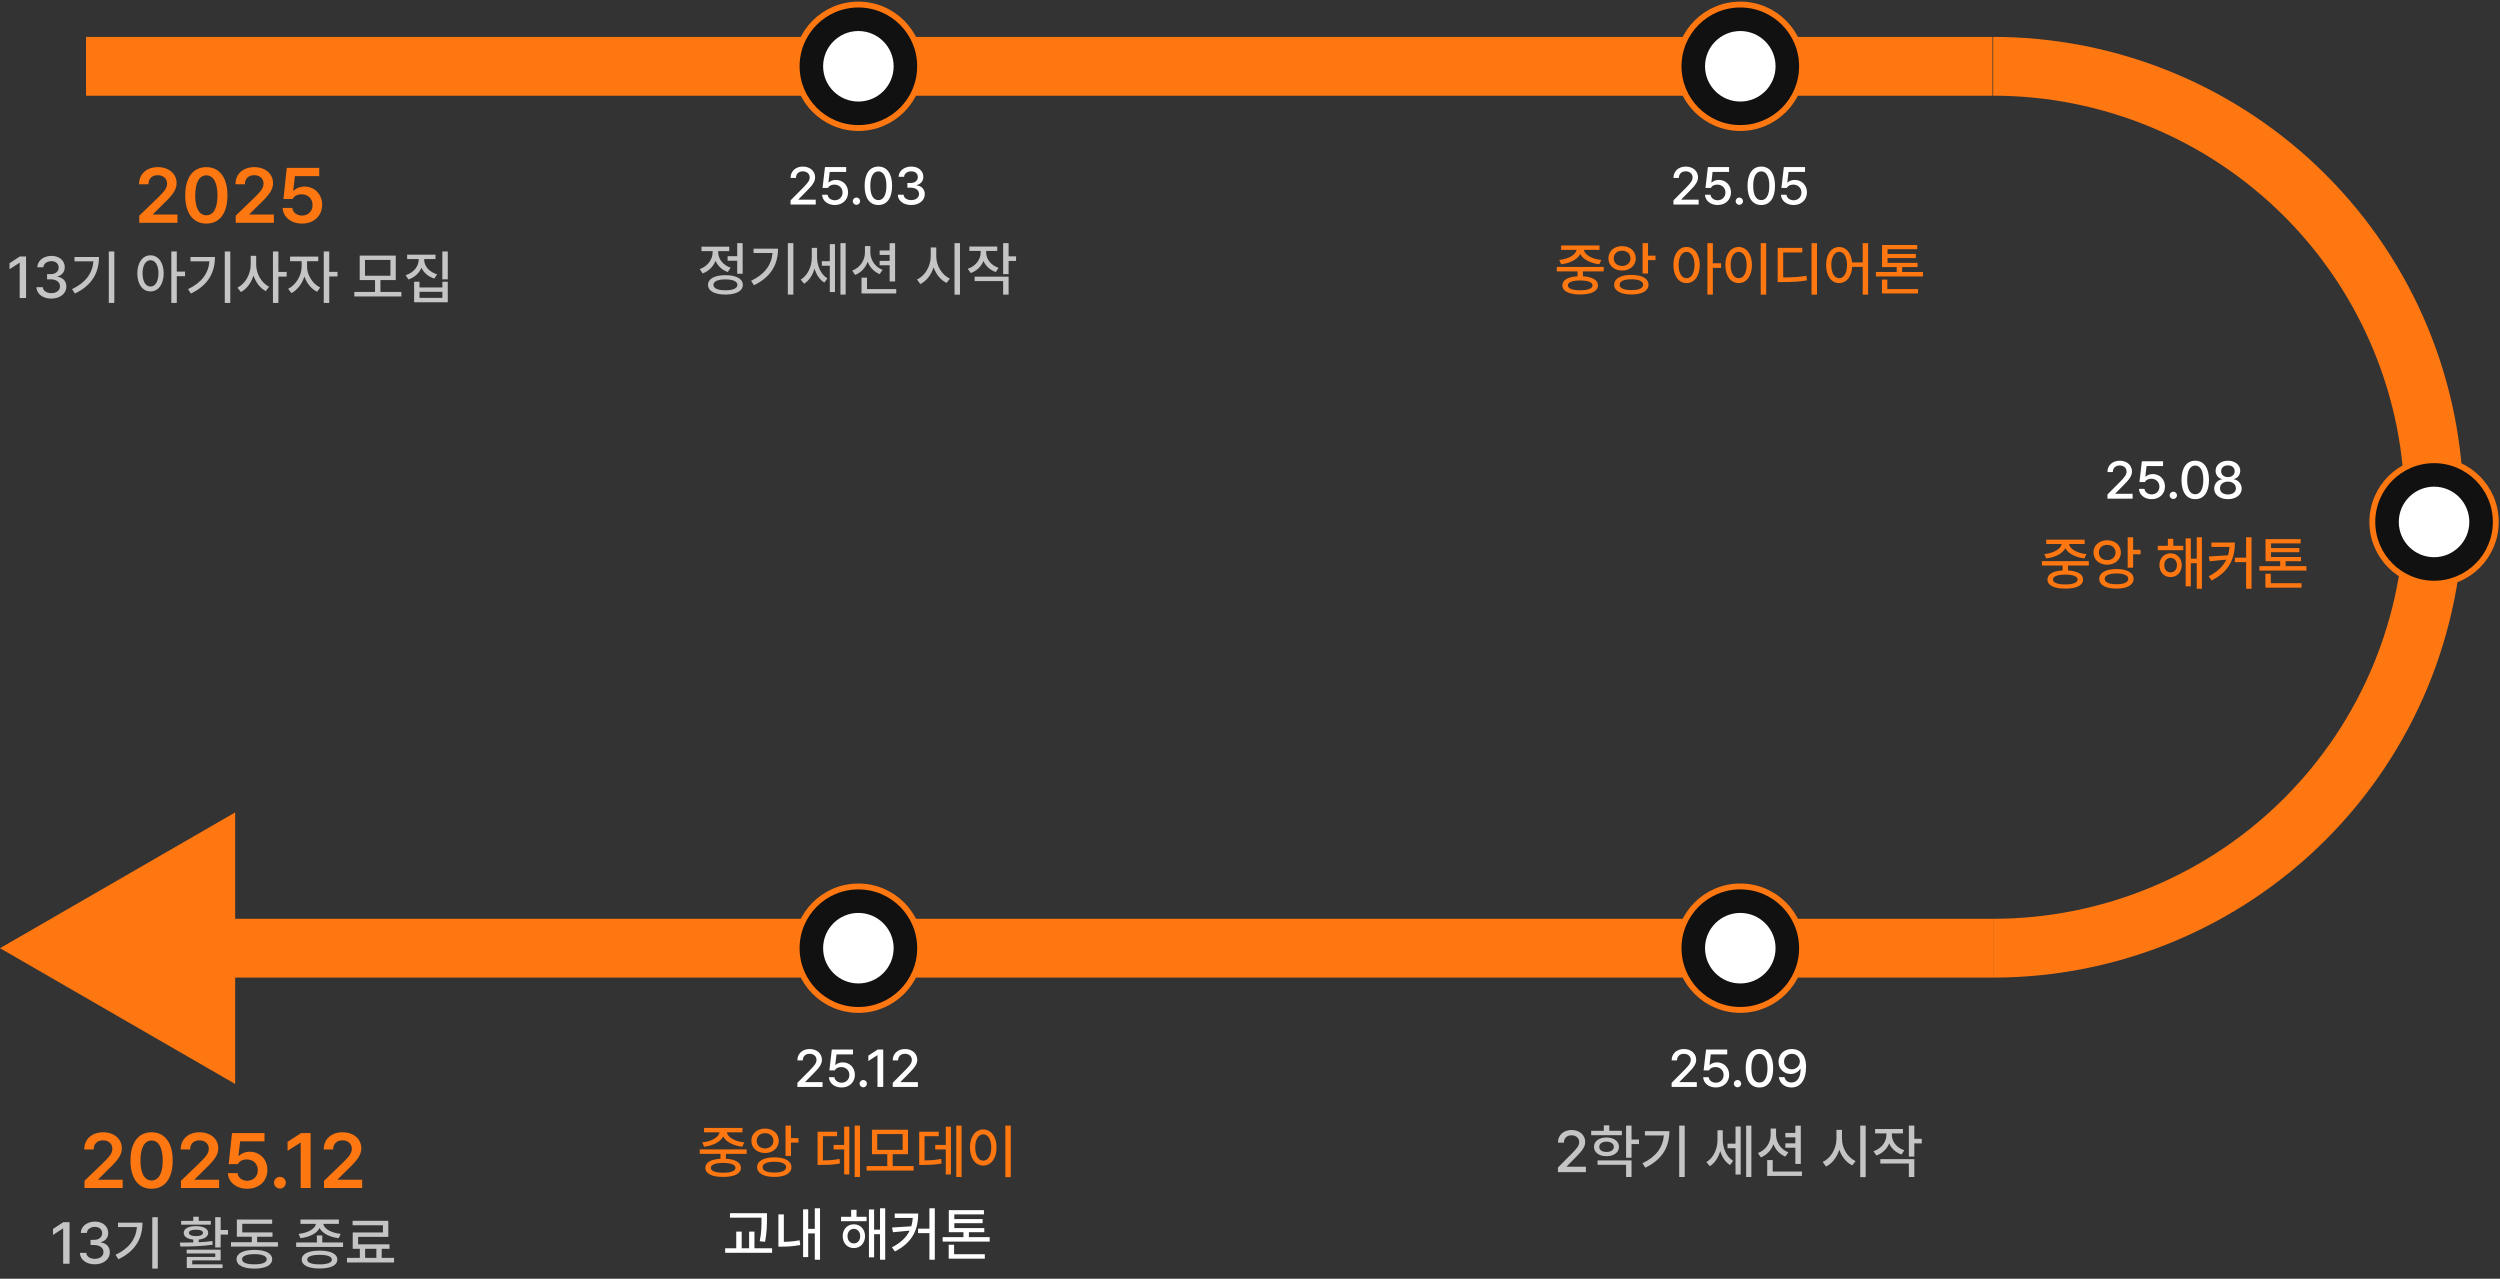 <svg width="1001" height="512" viewBox="0 0 1001 512" fill="none" xmlns="http://www.w3.org/2000/svg">
<rect x="0" y="0" width="1001" height="512" fill="#333333" stroke="none"/>
<line x1="34.447" y1="26.558" x2="797.781" y2="26.558" stroke="#FF7710" stroke-width="23.541"/>
<line x1="91.814" y1="379.655" x2="798.045" y2="379.655" stroke="#FF7710" stroke-width="23.541"/>
<path d="M798.046 379.658C844.872 379.658 889.78 361.057 922.891 327.946C956.002 294.835 974.604 249.927 974.604 203.101C974.604 156.275 956.002 111.367 922.891 78.256C889.78 45.145 844.872 26.543 798.046 26.543" stroke="#FF7710" stroke-width="23.541"/>
<circle cx="974.598" cy="208.986" r="24.718" fill="#111111" stroke="#FF7710" stroke-width="2.354"/>
<circle cx="974.595" cy="208.984" r="14.125" fill="black"/>
<circle cx="974.595" cy="208.984" r="14.125" fill="white"/>
<circle cx="343.699" cy="26.541" r="24.718" fill="#111111" stroke="#FF7710" stroke-width="2.354"/>
<circle cx="343.697" cy="26.543" r="14.125" fill="black"/>
<circle cx="343.697" cy="26.543" r="14.125" fill="white"/>
<circle cx="343.699" cy="379.658" r="24.718" fill="#111111" stroke="#FF7710" stroke-width="2.354"/>
<circle cx="343.697" cy="379.656" r="14.125" fill="black"/>
<circle cx="343.697" cy="379.656" r="14.125" fill="white"/>
<circle cx="696.816" cy="26.541" r="24.718" fill="#111111" stroke="#FF7710" stroke-width="2.354"/>
<circle cx="696.814" cy="26.543" r="14.125" fill="black"/>
<circle cx="696.814" cy="26.543" r="14.125" fill="white"/>
<circle cx="696.816" cy="379.647" r="24.718" fill="#111111" stroke="#FF7710" stroke-width="2.354"/>
<circle cx="696.814" cy="379.656" r="14.125" fill="black"/>
<circle cx="696.814" cy="379.656" r="14.125" fill="white"/>
<path d="M0 379.656L94.165 434.022L94.165 325.291L0 379.656Z" fill="#FF7710"/>
<path d="M55.762 89.219V86.363L63.54 78.859C65.758 76.641 66.912 75.334 66.912 73.481C66.912 71.43 65.287 70.139 63.145 70.139C60.882 70.139 59.423 71.552 59.439 73.785H55.671C55.656 69.622 58.785 66.918 63.176 66.918C67.672 66.918 70.695 69.607 70.71 73.299C70.695 75.775 69.51 77.78 65.181 81.866L61.261 85.755V85.907H71.044V89.219H55.762ZM82.62 89.523C77.318 89.523 74.159 85.421 74.174 78.221C74.159 71.05 77.349 66.918 82.62 66.918C87.891 66.918 91.066 71.05 91.066 78.221C91.066 85.436 87.906 89.523 82.62 89.523ZM78.154 78.221C78.154 83.507 79.855 86.196 82.62 86.211C85.37 86.196 87.086 83.507 87.086 78.221C87.071 72.98 85.37 70.215 82.62 70.2C79.87 70.215 78.169 72.98 78.154 78.221ZM94.378 89.219V86.363L102.156 78.859C104.373 76.641 105.528 75.334 105.528 73.481C105.528 71.43 103.903 70.139 101.761 70.139C99.497 70.139 98.039 71.552 98.054 73.785H94.287C94.272 69.622 97.401 66.918 101.791 66.918C106.288 66.918 109.311 69.607 109.326 73.299C109.311 75.775 108.126 77.78 103.796 81.866L99.877 85.755V85.907H109.66V89.219H94.378ZM120.932 89.523C116.541 89.523 113.306 86.894 113.184 83.264H117.043C117.164 85.041 118.85 86.317 120.932 86.332C123.393 86.317 125.17 84.54 125.155 82.109C125.17 79.588 123.347 77.81 120.81 77.795C119.094 77.78 117.848 78.388 117.164 79.679H113.488L114.825 67.222H127.828V70.534H118.076L117.407 76.367H117.62C118.471 75.41 120.066 74.711 121.873 74.696C125.96 74.711 128.998 77.75 128.983 81.988C128.998 86.378 125.686 89.523 120.932 89.523Z" fill="#FF7710"/>
<path d="M10.436 102.686V119.33H7.884V105.215H7.793L3.815 107.812V105.399L7.953 102.686H10.436ZM20.575 119.56C17.126 119.56 14.678 117.709 14.574 114.985H17.149C17.241 116.445 18.689 117.376 20.552 117.376C22.563 117.376 24.023 116.284 24.023 114.663C24.023 113.02 22.655 111.847 20.276 111.836H18.85V109.767H20.276C22.172 109.778 23.494 108.721 23.494 107.123C23.494 105.605 22.356 104.571 20.598 104.571C18.931 104.571 17.436 105.502 17.379 107.008H14.942C15.011 104.295 17.517 102.456 20.621 102.456C23.896 102.456 25.954 104.525 25.931 106.985C25.954 108.881 24.782 110.238 22.988 110.686V110.801C25.264 111.123 26.586 112.652 26.575 114.755C26.586 117.525 24.023 119.56 20.575 119.56ZM45.771 100.686V121.284H43.564V100.686H45.771ZM28.851 115.767C34.322 113.157 37 109.445 37.426 104.64H29.839V102.893H39.633C39.633 108.927 37.069 114.146 30 117.537L28.851 115.767ZM60.254 102.226C63.335 102.238 65.53 105.042 65.542 109.445C65.53 113.893 63.335 116.698 60.254 116.686C57.173 116.698 54.978 113.893 54.989 109.445C54.978 105.042 57.173 102.238 60.254 102.226ZM57.082 109.445C57.07 112.721 58.38 114.732 60.254 114.732C62.162 114.732 63.45 112.721 63.45 109.445C63.45 106.215 62.162 104.192 60.254 104.18C58.38 104.192 57.07 106.215 57.082 109.445ZM68.599 121.284V100.686H70.783V108.755H74.094V110.594H70.783V121.284H68.599ZM92.209 100.686V121.284H90.002V100.686H92.209ZM75.289 115.767C80.76 113.157 83.439 109.445 83.864 104.64H76.278V102.893H86.071C86.071 108.927 83.508 114.146 76.439 117.537L75.289 115.767ZM102.577 105.927C102.554 109.571 104.681 113.307 107.75 114.801L106.394 116.548C104.152 115.376 102.416 113.077 101.508 110.33C100.589 113.249 98.784 115.721 96.439 116.939L95.083 115.169C98.244 113.652 100.382 109.698 100.393 105.927V102.41H102.577V105.927ZM109.29 121.284V100.686H111.474V108.893H114.785V110.755H111.474V121.284H109.29ZM122.946 106.755C122.934 110.008 125.084 113.64 128.21 115.123L126.969 116.824C124.659 115.721 122.819 113.399 121.888 110.709C120.946 113.64 119.015 116.181 116.67 117.353L115.382 115.629C118.509 114.123 120.773 110.238 120.785 106.755V104.571H116.141V102.755H127.429V104.571H122.946V106.755ZM129.636 121.284V100.686H131.82V108.847H135.13V110.686H131.82V121.284H129.636ZM160.717 116.893V118.709H141.866V116.893H150.165V112.134H144.027V102.341H158.464V112.134H152.326V116.893H160.717ZM146.142 110.41H156.326V104.088H146.142V110.41ZM169.844 103.973C169.844 106.537 171.844 108.904 175.017 109.836L173.913 111.537C171.511 110.801 169.695 109.238 168.752 107.215C167.832 109.387 165.993 111.088 163.522 111.905L162.418 110.18C165.625 109.203 167.626 106.674 167.637 103.973V103.743H163.016V101.973H174.373V103.743H169.844V103.973ZM165.821 121.031V112.801H167.959V115.1H177.132V112.801H179.293V121.031H165.821ZM167.959 119.261H177.132V116.824H167.959V119.261ZM177.109 111.836V100.686H179.293V111.836H177.109Z" fill="#C5C5C5"/>
<path d="M27.844 489.356V506H25.293V491.885H25.201L21.223 494.482V492.068L25.361 489.356H27.844ZM37.983 506.23C34.534 506.23 32.086 504.379 31.982 501.655H34.557C34.649 503.115 36.097 504.046 37.96 504.046C39.971 504.046 41.431 502.954 41.431 501.333C41.431 499.689 40.063 498.517 37.684 498.505H36.258V496.436H37.684C39.58 496.448 40.902 495.39 40.902 493.793C40.902 492.275 39.764 491.241 38.006 491.241C36.339 491.241 34.845 492.172 34.787 493.678H32.35C32.419 490.965 34.925 489.126 38.029 489.126C41.305 489.126 43.362 491.195 43.339 493.655C43.362 495.551 42.19 496.908 40.397 497.356V497.471C42.672 497.793 43.994 499.322 43.983 501.425C43.994 504.195 41.431 506.23 37.983 506.23ZM63.179 487.356V507.954H60.972V487.356H63.179ZM46.259 502.437C51.73 499.827 54.408 496.115 54.834 491.31H47.247V489.563H57.041C57.041 495.597 54.477 500.816 47.408 504.207L46.259 502.437ZM88.352 487.356V492.482H91.295V494.344H88.352V499.494H86.168V487.356H88.352ZM72.007 497.54C73.605 497.54 75.455 497.528 77.386 497.482V496.322C75.018 496.103 73.547 495.149 73.57 493.609C73.547 491.931 75.478 490.942 78.467 490.942C81.432 490.942 83.352 491.931 83.364 493.609C83.352 495.138 81.904 496.092 79.57 496.322V497.391C81.409 497.31 83.272 497.161 84.996 496.919L85.18 498.345C80.754 499.069 75.858 499.103 72.237 499.103L72.007 497.54ZM72.535 490.344V488.827H77.386V487.172H79.57V488.827H84.421V490.344H72.535ZM74.743 501.885V500.368H88.352V504.667H76.972V506.23H89.111V507.747H74.788V503.264H86.191V501.885H74.743ZM75.639 493.609C75.639 494.436 76.708 494.942 78.467 494.942C80.202 494.942 81.283 494.436 81.271 493.609C81.283 492.816 80.202 492.367 78.467 492.367C76.708 492.367 75.639 492.816 75.639 493.609ZM111.295 497.379V499.126H92.49V497.379H100.835V495.195H94.835V488.298H108.974V490.022H96.996V493.448H109.111V495.195H102.95V497.379H111.295ZM94.72 504.207C94.72 501.816 97.398 500.471 101.87 500.46C106.307 500.471 108.962 501.816 108.974 504.207C108.962 506.598 106.307 507.943 101.87 507.954C97.398 507.943 94.72 506.598 94.72 504.207ZM96.927 504.207C96.916 505.529 98.72 506.253 101.87 506.23C104.973 506.253 106.79 505.529 106.79 504.207C106.79 502.908 104.973 502.161 101.87 502.161C98.72 502.161 96.916 502.908 96.927 504.207ZM129.043 494.689V497.471H137.365V499.264H118.583V497.471H126.882V494.689H129.043ZM119.549 494.046C123.273 493.666 126.193 492.034 126.491 490.045H120.307V488.298H135.687V490.045H129.434C129.744 492.023 132.664 493.666 136.4 494.046L135.618 495.77C132.043 495.356 129.089 493.885 127.963 491.712C126.836 493.885 123.905 495.356 120.33 495.77L119.549 494.046ZM120.813 504.345C120.813 502.034 123.48 500.758 127.963 500.758C132.411 500.758 135.055 502.034 135.066 504.345C135.055 506.644 132.411 507.92 127.963 507.908C123.48 507.92 120.813 506.644 120.813 504.345ZM123.02 504.345C123.008 505.575 124.779 506.253 127.963 506.253C131.101 506.253 132.882 505.575 132.882 504.345C132.882 503.115 131.101 502.448 127.963 502.437C124.779 502.448 123.008 503.115 123.02 504.345ZM157.78 503.655V505.494H138.929V503.655H144.078V500.023H141.228V493.471H153.32V490.597H141.182V488.804H155.481V495.241H143.388V498.23H155.964V500.023H152.837V503.655H157.78ZM146.193 503.655H150.699V500.023H146.193V503.655Z" fill="#C5C5C5"/>
<path d="M33.837 475.668V472.812L41.615 465.308C43.833 463.09 44.988 461.783 44.988 459.93C44.988 457.879 43.362 456.588 41.22 456.588C38.957 456.588 37.498 458.001 37.514 460.234H33.746C33.731 456.072 36.861 453.368 41.251 453.368C45.747 453.368 48.77 456.056 48.785 459.748C48.77 462.224 47.585 464.229 43.256 468.316L39.337 472.204V472.356H49.12V475.668H33.837ZM60.695 475.972C55.393 475.972 52.234 471.87 52.249 464.67C52.234 457.5 55.424 453.368 60.695 453.368C65.966 453.368 69.141 457.5 69.141 464.67C69.141 471.885 65.982 475.972 60.695 475.972ZM56.229 464.67C56.229 469.956 57.93 472.645 60.695 472.66C63.445 472.645 65.161 469.956 65.161 464.67C65.146 459.429 63.445 456.664 60.695 456.649C57.946 456.664 56.244 459.429 56.229 464.67ZM72.453 475.668V472.812L80.231 465.308C82.449 463.09 83.603 461.783 83.603 459.93C83.603 457.879 81.978 456.588 79.836 456.588C77.572 456.588 76.114 458.001 76.129 460.234H72.362C72.347 456.072 75.476 453.368 79.866 453.368C84.363 453.368 87.386 456.056 87.401 459.748C87.386 462.224 86.201 464.229 81.871 468.316L77.952 472.204V472.356H87.735V475.668H72.453ZM99.007 475.972C94.617 475.972 91.381 473.344 91.259 469.713H95.118C95.239 471.49 96.926 472.766 99.007 472.782C101.468 472.766 103.245 470.989 103.23 468.559C103.245 466.037 101.422 464.26 98.885 464.244C97.169 464.229 95.923 464.837 95.239 466.128H91.563L92.9 453.671H105.903V456.983H96.151L95.482 462.816H95.695C96.546 461.859 98.141 461.161 99.949 461.145C104.035 461.161 107.073 464.199 107.058 468.437C107.073 472.827 103.761 475.972 99.007 475.972ZM112.101 475.911C110.795 475.911 109.716 474.848 109.732 473.541C109.716 472.265 110.795 471.217 112.101 471.202C113.362 471.217 114.441 472.265 114.441 473.541C114.441 474.848 113.362 475.911 112.101 475.911ZM124.376 453.671V475.668H120.396V457.53H120.274L115.14 460.811V457.196L120.578 453.671H124.376ZM129.723 475.668V472.812L137.501 465.308C139.719 463.09 140.873 461.783 140.873 459.93C140.873 457.879 139.248 456.588 137.106 456.588C134.842 456.588 133.384 458.001 133.399 460.234H129.632C129.617 456.072 132.746 453.368 137.136 453.368C141.633 453.368 144.656 456.056 144.671 459.748C144.656 462.224 143.471 464.229 139.141 468.316L135.222 472.204V472.356H145.005V475.668H129.723Z" fill="#FF7710"/>
<path d="M316.543 81.883V80.228L321.736 74.993C323.381 73.286 324.198 72.334 324.198 71.02C324.198 69.541 322.998 68.6 321.426 68.6C319.76 68.6 318.705 69.655 318.695 71.248H316.543C316.522 68.507 318.612 66.696 321.467 66.696C324.354 66.696 326.35 68.527 326.371 70.958C326.35 72.634 325.564 73.969 322.75 76.731L319.709 79.814V79.938H326.619V81.883H316.543ZM334.233 82.09C331.399 82.09 329.268 80.362 329.164 77.972H331.378C331.502 79.245 332.723 80.176 334.233 80.186C336.054 80.176 337.358 78.862 337.358 77.083C337.358 75.262 336.013 73.938 334.13 73.917C332.93 73.917 332.009 74.32 331.502 75.241H329.35L330.323 66.903H338.806V68.848H332.206L331.709 73.048H331.854C332.475 72.448 333.53 72.044 334.668 72.034C337.492 72.044 339.571 74.134 339.571 77.021C339.571 79.969 337.358 82.09 334.233 82.09ZM342.923 82.028C342.116 82.017 341.444 81.366 341.454 80.559C341.444 79.752 342.116 79.09 342.923 79.09C343.72 79.09 344.382 79.752 344.392 80.559C344.382 81.366 343.72 82.017 342.923 82.028ZM351.696 82.09C348.23 82.09 346.192 79.296 346.192 74.393C346.192 69.52 348.251 66.696 351.696 66.696C355.131 66.696 357.189 69.52 357.2 74.393C357.189 79.296 355.162 82.09 351.696 82.09ZM348.468 74.393C348.458 78.127 349.668 80.124 351.696 80.124C353.713 80.124 354.924 78.127 354.924 74.393C354.924 70.669 353.703 68.631 351.696 68.62C349.679 68.631 348.468 70.669 348.468 74.393ZM364.876 82.09C361.772 82.09 359.569 80.424 359.476 77.972H361.793C361.876 79.286 363.179 80.124 364.855 80.124C366.665 80.124 367.979 79.141 367.979 77.683C367.979 76.203 366.748 75.148 364.607 75.138H363.324V73.276H364.607C366.314 73.286 367.503 72.334 367.503 70.896C367.503 69.531 366.479 68.6 364.896 68.6C363.396 68.6 362.051 69.438 362 70.793H359.807C359.869 68.351 362.124 66.696 364.917 66.696C367.865 66.696 369.717 68.558 369.697 70.772C369.717 72.479 368.662 73.7 367.048 74.103V74.207C369.097 74.496 370.286 75.872 370.276 77.765C370.286 80.259 367.979 82.09 364.876 82.09Z" fill="white"/>
<path d="M297.358 97.35V109.603H295.174V104.385H291.335V102.591H295.174V97.35H297.358ZM280.185 107.741C283.381 106.626 285.347 103.844 285.335 101.005V100.545H280.875V98.775H291.979V100.545H287.565V100.982C287.554 103.591 289.416 106.132 292.531 107.189L291.404 108.913C289.094 108.12 287.393 106.465 286.496 104.431C285.599 106.729 283.795 108.58 281.335 109.488L280.185 107.741ZM283.496 114.063C283.484 111.615 286.128 110.189 290.462 110.178C294.772 110.189 297.416 111.615 297.427 114.063C297.416 116.511 294.772 117.937 290.462 117.948C286.128 117.937 283.484 116.511 283.496 114.063ZM285.657 114.063C285.645 115.454 287.439 116.247 290.462 116.224C293.462 116.247 295.255 115.454 295.266 114.063C295.255 112.661 293.462 111.868 290.462 111.879C287.439 111.868 285.645 112.661 285.657 114.063ZM317.658 97.35V117.948H315.451V97.35H317.658ZM300.738 112.431C306.209 109.822 308.888 106.109 309.313 101.304H301.726V99.557H311.52C311.52 105.591 308.957 110.81 301.887 114.201L300.738 112.431ZM327.153 102.982C327.153 106.27 328.532 109.776 331.291 111.465L330.072 113.143C328.141 111.983 326.842 109.925 326.13 107.546C325.382 110.155 323.957 112.385 321.957 113.603L320.601 111.971C323.509 110.224 325.049 106.58 325.038 103.074V99.235H327.153V102.982ZM329.061 106.408V104.591H332.256V97.741H334.325V116.937H332.256V106.408H329.061ZM336.509 117.948V97.35H338.601V117.948H336.509ZM348.487 101.074C348.498 104.04 350.337 106.879 353.406 108.063L352.211 109.764C349.969 108.856 348.303 107.051 347.429 104.821C346.544 107.224 344.797 109.132 342.394 110.086L341.222 108.339C344.395 107.166 346.314 104.235 346.326 101.074V98.522H348.487V101.074ZM344.946 117.511V111.166H347.153V115.741H358.855V117.511H344.946ZM352.211 106.224V104.454H356.211V102.063H352.211V100.292H356.211V97.373H358.395V112.707H356.211V106.224H352.211ZM374.878 102.591C374.855 106.35 377.131 110.143 380.327 111.557L379.016 113.281C376.648 112.155 374.775 109.845 373.809 107.028C372.855 110.051 370.959 112.534 368.487 113.741L367.154 111.902C370.395 110.465 372.671 106.523 372.671 102.591V99.074H374.878V102.591ZM382.189 117.994V97.35H384.373V117.994H382.189ZM394.856 101.051C394.845 103.683 396.672 106.178 399.822 107.235L398.718 108.936C396.385 108.132 394.672 106.523 393.776 104.499C392.879 106.718 391.086 108.477 388.672 109.327L387.499 107.626C390.718 106.534 392.661 103.867 392.672 101.028V100.476H388.143V98.706H399.293V100.476H394.856V101.051ZM390.235 112.546V110.776H403.845V117.948H401.661V112.546H390.235ZM401.661 109.764V97.35H403.845V102.637H406.833V104.477H403.845V109.764H401.661Z" fill="#C5C5C5"/>
<path d="M670.057 81.883V80.228L675.251 74.993C676.896 73.286 677.713 72.334 677.713 71.02C677.713 69.541 676.513 68.6 674.94 68.6C673.275 68.6 672.219 69.655 672.209 71.248H670.057C670.037 68.507 672.126 66.696 674.982 66.696C677.868 66.696 679.865 68.527 679.885 70.958C679.865 72.634 679.078 73.969 676.264 76.731L673.223 79.814V79.938H680.134V81.883H670.057ZM687.748 82.09C684.913 82.09 682.782 80.362 682.678 77.972H684.892C685.016 79.245 686.237 80.176 687.748 80.186C689.568 80.176 690.872 78.862 690.872 77.083C690.872 75.262 689.527 73.938 687.644 73.917C686.444 73.917 685.523 74.32 685.016 75.241H682.865L683.837 66.903H692.32V68.848H685.72L685.223 73.048H685.368C685.989 72.448 687.044 72.044 688.182 72.034C691.006 72.044 693.086 74.134 693.086 77.021C693.086 79.969 690.872 82.09 687.748 82.09ZM696.438 82.028C695.631 82.017 694.958 81.366 694.969 80.559C694.958 79.752 695.631 79.09 696.438 79.09C697.234 79.09 697.896 79.752 697.907 80.559C697.896 81.366 697.234 82.017 696.438 82.028ZM705.21 82.09C701.745 82.09 699.707 79.296 699.707 74.393C699.707 69.52 701.765 66.696 705.21 66.696C708.645 66.696 710.704 69.52 710.714 74.393C710.704 79.296 708.676 82.09 705.21 82.09ZM701.983 74.393C701.972 78.127 703.183 80.124 705.21 80.124C707.228 80.124 708.438 78.127 708.438 74.393C708.438 70.669 707.217 68.631 705.21 68.62C703.193 68.631 701.983 70.669 701.983 74.393ZM718.162 82.09C715.328 82.09 713.197 80.362 713.093 77.972H715.307C715.431 79.245 716.652 80.176 718.162 80.186C719.983 80.176 721.287 78.862 721.287 77.083C721.287 75.262 719.942 73.938 718.059 73.917C716.859 73.917 715.938 74.32 715.431 75.241H713.28L714.252 66.903H722.735V68.848H716.135L715.638 73.048H715.783C716.404 72.448 717.459 72.044 718.597 72.034C721.421 72.044 723.501 74.134 723.501 77.021C723.501 79.969 721.287 82.09 718.162 82.09Z" fill="white"/>
<path d="M642.123 106.89V108.661H633.801V110.638C637.571 110.845 639.813 112.109 639.824 114.27C639.813 116.603 637.146 117.914 632.72 117.902C628.238 117.914 625.571 116.603 625.571 114.27C625.571 112.109 627.812 110.833 631.64 110.638V108.661H623.341V106.89H642.123ZM624.329 104.086C628.031 103.706 630.95 102.028 631.249 100.04H625.065V98.292H640.445V100.04H634.192C634.491 102.04 637.387 103.706 641.158 104.086L640.376 105.81C636.801 105.396 633.847 103.89 632.732 101.706C631.594 103.89 628.663 105.396 625.088 105.81L624.329 104.086ZM627.778 114.27C627.766 115.523 629.571 116.247 632.72 116.224C635.824 116.247 637.64 115.523 637.64 114.27C637.64 112.994 635.824 112.304 632.72 112.293C629.571 112.304 627.766 112.994 627.778 114.27ZM649.48 98.545C652.641 98.545 654.951 100.545 654.974 103.442C654.951 106.316 652.641 108.327 649.48 108.339C646.33 108.327 643.985 106.316 644.008 103.442C643.985 100.545 646.33 98.545 649.48 98.545ZM646.146 103.442C646.123 105.27 647.549 106.477 649.48 106.5C651.411 106.477 652.825 105.27 652.836 103.442C652.825 101.626 651.411 100.373 649.48 100.384C647.549 100.373 646.123 101.626 646.146 103.442ZM646.307 113.994C646.307 111.523 648.974 110.074 653.227 110.063C657.434 110.074 660.055 111.523 660.055 113.994C660.055 116.454 657.434 117.914 653.227 117.902C648.974 117.914 646.307 116.454 646.307 113.994ZM648.491 113.994C648.48 115.396 650.25 116.167 653.227 116.155C656.181 116.167 657.928 115.396 657.917 113.994C657.928 112.615 656.181 111.822 653.227 111.833C650.25 111.822 648.48 112.615 648.491 113.994ZM657.687 109.511V97.35H659.871V102.361H662.859V104.155H659.871V109.511H657.687ZM675.297 98.89C678.377 98.902 680.573 101.706 680.584 106.109C680.573 110.557 678.377 113.362 675.297 113.35C672.216 113.362 670.021 110.557 670.032 106.109C670.021 101.706 672.216 98.902 675.297 98.89ZM672.124 106.109C672.113 109.385 673.423 111.396 675.297 111.396C677.205 111.396 678.492 109.385 678.492 106.109C678.492 102.879 677.205 100.856 675.297 100.844C673.423 100.856 672.113 102.879 672.124 106.109ZM683.642 117.948V97.35H685.826V105.419H689.136V107.258H685.826V117.948H683.642ZM707.183 97.35V117.994H704.999V97.35H707.183ZM690.837 106.109C690.837 101.706 693.056 98.902 696.171 98.89C699.228 98.902 701.481 101.706 701.481 106.109C701.481 110.557 699.228 113.362 696.171 113.35C693.056 113.362 690.837 110.557 690.837 106.109ZM692.952 106.109C692.941 109.385 694.251 111.396 696.171 111.396C698.056 111.396 699.366 109.385 699.366 106.109C699.366 102.879 698.056 100.856 696.171 100.844C694.251 100.856 692.941 102.879 692.952 106.109ZM727.528 97.35V117.994H725.344V97.35H727.528ZM711.781 112.937V99.258H721.643V101.074H713.988V111.074C717.884 111.063 720.39 110.948 723.298 110.431L723.528 112.247C720.448 112.81 717.758 112.925 713.482 112.937H711.781ZM736.402 98.89C739.207 98.902 741.241 101.27 741.575 105.074H745.828V97.35H747.989V117.994H745.828V106.844H741.598C741.356 110.868 739.276 113.362 736.402 113.35C733.333 113.362 731.161 110.557 731.184 106.109C731.161 101.706 733.333 98.902 736.402 98.89ZM733.253 106.109C733.264 109.385 734.54 111.396 736.402 111.396C738.264 111.396 739.54 109.385 739.552 106.109C739.54 102.879 738.264 100.856 736.402 100.844C734.54 100.856 733.264 102.879 733.253 106.109ZM769.944 108.913V110.684H751.115V108.913H759.437V106.936H753.575V98.085H767.645V99.787H755.782V101.672H767.116V103.327H755.782V105.258H767.783V106.936H761.621V108.913H769.944ZM753.529 117.511V111.948H755.69V115.741H767.989V117.511H753.529Z" fill="#FF7710"/>
<path d="M843.823 199.66V198.005L849.016 192.77C850.661 191.063 851.478 190.112 851.478 188.798C851.478 187.318 850.278 186.377 848.706 186.377C847.04 186.377 845.985 187.432 845.975 189.025H843.823C843.802 186.284 845.892 184.473 848.747 184.473C851.634 184.473 853.63 186.305 853.651 188.736C853.63 190.412 852.844 191.746 850.03 194.508L846.989 197.591V197.715H853.899V199.66H843.823ZM861.513 199.867C858.679 199.867 856.548 198.139 856.444 195.75H858.658C858.782 197.022 860.003 197.953 861.513 197.964C863.334 197.953 864.637 196.639 864.637 194.86C864.637 193.039 863.293 191.715 861.41 191.694C860.21 191.694 859.289 192.098 858.782 193.019H856.63L857.603 184.68H866.086V186.625H859.486L858.989 190.825H859.134C859.755 190.225 860.81 189.822 861.948 189.812C864.772 189.822 866.851 191.912 866.851 194.798C866.851 197.746 864.637 199.867 861.513 199.867ZM870.203 199.805C869.396 199.795 868.724 199.143 868.734 198.336C868.724 197.529 869.396 196.867 870.203 196.867C871 196.867 871.662 197.529 871.672 198.336C871.662 199.143 871 199.795 870.203 199.805ZM878.976 199.867C875.51 199.867 873.472 197.074 873.472 192.17C873.472 187.298 875.531 184.473 878.976 184.473C882.41 184.473 884.469 187.298 884.48 192.17C884.469 197.074 882.442 199.867 878.976 199.867ZM875.748 192.17C875.738 195.905 876.948 197.901 878.976 197.901C880.993 197.901 882.204 195.905 882.204 192.17C882.204 188.446 880.983 186.408 878.976 186.398C876.959 186.408 875.748 188.446 875.748 192.17ZM892.073 199.867C888.814 199.867 886.549 198.108 886.569 195.667C886.549 193.743 887.924 192.17 889.693 191.901V191.819C888.152 191.467 887.128 190.101 887.128 188.467C887.128 186.16 889.207 184.473 892.073 184.473C894.897 184.473 896.987 186.16 896.997 188.467C896.987 190.101 895.942 191.467 894.432 191.819V191.901C896.18 192.17 897.566 193.743 897.577 195.667C897.566 198.108 895.28 199.867 892.073 199.867ZM888.887 195.501C888.856 196.97 890.097 197.984 892.073 197.984C894.018 197.984 895.259 196.97 895.259 195.501C895.259 193.96 893.914 192.832 892.073 192.832C890.211 192.832 888.856 193.96 888.887 195.501ZM889.342 188.674C889.352 190.07 890.469 191.043 892.073 191.032C893.635 191.043 894.773 190.081 894.763 188.674C894.773 187.277 893.676 186.325 892.073 186.336C890.428 186.325 889.352 187.277 889.342 188.674Z" fill="white"/>
<path d="M836.358 224.668V226.438H828.036V228.415C831.806 228.622 834.048 229.886 834.059 232.047C834.048 234.381 831.381 235.691 826.956 235.68C822.473 235.691 819.806 234.381 819.806 232.047C819.806 229.886 822.048 228.61 825.875 228.415V226.438H817.576V224.668H836.358ZM818.565 221.863C822.266 221.484 825.186 219.805 825.484 217.817H819.3V216.07H834.68V217.817H828.427C828.726 219.817 831.623 221.484 835.393 221.863L834.611 223.587C831.036 223.173 828.082 221.668 826.967 219.484C825.829 221.668 822.898 223.173 819.323 223.587L818.565 221.863ZM822.013 232.047C822.002 233.3 823.806 234.024 826.956 234.001C830.059 234.024 831.875 233.3 831.875 232.047C831.875 230.771 830.059 230.082 826.956 230.07C823.806 230.082 822.002 230.771 822.013 232.047ZM843.715 216.323C846.876 216.323 849.186 218.323 849.209 221.219C849.186 224.093 846.876 226.105 843.715 226.116C840.565 226.105 838.22 224.093 838.243 221.219C838.22 218.323 840.565 216.323 843.715 216.323ZM840.381 221.219C840.358 223.047 841.784 224.254 843.715 224.277C845.646 224.254 847.06 223.047 847.071 221.219C847.06 219.403 845.646 218.15 843.715 218.162C841.784 218.15 840.358 219.403 840.381 221.219ZM840.542 231.771C840.542 229.3 843.209 227.852 847.462 227.84C851.669 227.852 854.29 229.3 854.29 231.771C854.29 234.231 851.669 235.691 847.462 235.68C843.209 235.691 840.542 234.231 840.542 231.771ZM842.726 231.771C842.715 233.174 844.485 233.944 847.462 233.932C850.416 233.944 852.163 233.174 852.152 231.771C852.163 230.392 850.416 229.599 847.462 229.61C844.485 229.599 842.715 230.392 842.726 231.771ZM851.922 227.289V215.127H854.106V220.139H857.095V221.932H854.106V227.289H851.922ZM874.199 218.53V220.3H863.968V218.53H868.015V215.725H870.176V218.53H874.199ZM864.635 226.277C864.624 223.507 866.509 221.541 869.095 221.541C871.704 221.541 873.567 223.507 873.578 226.277C873.567 229.093 871.704 231.07 869.095 231.059C866.509 231.07 864.624 229.093 864.635 226.277ZM866.566 226.277C866.555 228.024 867.612 229.197 869.095 229.197C870.578 229.197 871.647 228.024 871.647 226.277C871.647 224.564 870.578 223.369 869.095 223.357C867.612 223.369 866.555 224.564 866.566 226.277ZM875.141 234.76V215.587H877.21V223.702H879.578V215.127H881.647V235.726H879.578V225.495H877.21V234.76H875.141ZM894.866 217.219C894.855 223.288 892.878 228.691 885.555 232.415L884.337 230.76C887.946 228.921 890.176 226.702 891.429 224.081L884.751 224.714L884.406 222.829L892.096 222.346C892.418 221.288 892.613 220.162 892.694 218.989H885.463V217.219H894.866ZM894.82 225.082V223.288H899.349V215.127H901.51V235.726H899.349V225.082H894.82ZM923.488 226.691V228.461H904.66V226.691H912.982V224.714H907.119V215.863H921.189V217.564H909.326V219.449H920.66V221.104H909.326V223.035H921.327V224.714H915.166V226.691H923.488ZM907.073 235.289V229.725H909.234V233.519H921.534V235.289H907.073Z" fill="#FF7710"/>
<path d="M669.326 435.219V433.564L674.519 428.329C676.164 426.622 676.981 425.67 676.981 424.356C676.981 422.877 675.781 421.936 674.209 421.936C672.543 421.936 671.488 422.991 671.478 424.584H669.326C669.305 421.842 671.395 420.032 674.25 420.032C677.137 420.032 679.133 421.863 679.154 424.294C679.133 425.97 678.347 427.305 675.533 430.067L672.492 433.15V433.274H679.402V435.219H669.326ZM687.016 435.426C684.182 435.426 682.05 433.698 681.947 431.308H684.161C684.285 432.581 685.506 433.512 687.016 433.522C688.837 433.512 690.14 432.198 690.14 430.419C690.14 428.598 688.796 427.274 686.913 427.253C685.713 427.253 684.792 427.656 684.285 428.577H682.133L683.106 420.239H691.589V422.184H684.989L684.492 426.384H684.637C685.257 425.784 686.313 425.38 687.451 425.37C690.275 425.38 692.354 427.47 692.354 430.357C692.354 433.305 690.14 435.426 687.016 435.426ZM695.706 435.364C694.899 435.353 694.227 434.701 694.237 433.895C694.227 433.088 694.899 432.426 695.706 432.426C696.503 432.426 697.165 433.088 697.175 433.895C697.165 434.701 696.503 435.353 695.706 435.364ZM704.479 435.426C701.013 435.426 698.975 432.632 698.975 427.729C698.975 422.856 701.034 420.032 704.479 420.032C707.913 420.032 709.972 422.856 709.982 427.729C709.972 432.632 707.944 435.426 704.479 435.426ZM701.251 427.729C701.241 431.463 702.451 433.46 704.479 433.46C706.496 433.46 707.707 431.463 707.707 427.729C707.707 424.005 706.486 421.967 704.479 421.956C702.462 421.967 701.251 424.005 701.251 427.729ZM717.493 420.032C720.245 420.053 723.131 421.708 723.142 427.191C723.142 432.446 720.876 435.426 717.286 435.426C714.524 435.426 712.6 433.719 712.238 431.288H714.493C714.803 432.55 715.776 433.429 717.286 433.439C719.593 433.429 720.948 431.422 720.969 427.998H720.783C719.976 429.26 718.569 430.025 716.955 430.025C714.265 430.025 712.114 427.967 712.114 425.101C712.114 422.246 714.234 420.011 717.493 420.032ZM714.327 425.06C714.338 426.798 715.631 428.174 717.452 428.163C719.262 428.174 720.659 426.694 720.659 425.039C720.659 423.415 719.324 421.936 717.493 421.936C715.683 421.936 714.317 423.342 714.327 425.06Z" fill="white"/>
<path d="M623.797 469.33V467.491L629.567 461.675C631.395 459.778 632.303 458.721 632.303 457.261C632.303 455.617 630.969 454.571 629.222 454.571C627.372 454.571 626.199 455.743 626.188 457.514H623.797C623.774 454.468 626.096 452.456 629.268 452.456C632.475 452.456 634.694 454.49 634.717 457.192C634.694 459.054 633.82 460.537 630.694 463.606L627.314 467.031V467.169H634.993V469.33H623.797ZM649.384 452.778V454.525H637.108V452.778H642.165V450.594H644.349V452.778H649.384ZM638.234 459.192C638.223 456.939 640.269 455.468 643.246 455.445C646.211 455.468 648.234 456.939 648.234 459.192C648.234 461.456 646.211 462.939 643.246 462.939C640.269 462.939 638.223 461.456 638.234 459.192ZM639.659 466.387V464.617H653.269V471.284H651.085V466.387H639.659ZM640.349 459.192C640.326 460.468 641.499 461.238 643.246 461.238C644.993 461.238 646.165 460.468 646.188 459.192C646.165 457.927 644.993 457.134 643.246 457.123C641.499 457.134 640.326 457.927 640.349 459.192ZM651.085 463.56V450.686H653.269V456.272H656.258V458.088H653.269V463.56H651.085ZM674.557 450.686V471.284H672.35V450.686H674.557ZM657.637 465.767C663.108 463.157 665.787 459.445 666.212 454.64H658.626V452.893H668.419C668.419 458.927 665.856 464.146 658.786 467.537L657.637 465.767ZM689.799 456.318C689.799 459.606 691.178 463.111 693.937 464.801L692.719 466.479C690.788 465.318 689.489 463.261 688.776 460.882C688.029 463.491 686.604 465.721 684.603 466.939L683.247 465.307C686.155 463.56 687.696 459.916 687.684 456.41V452.571H689.799V456.318ZM691.707 459.744V457.927H694.903V451.077H696.972V470.273H694.903V459.744H691.707ZM699.156 471.284V450.686H701.248V471.284H699.156ZM711.133 454.41C711.145 457.376 712.984 460.215 716.053 461.399L714.857 463.1C712.616 462.192 710.949 460.387 710.076 458.157C709.19 460.56 707.443 462.468 705.041 463.422L703.868 461.675C707.041 460.502 708.961 457.571 708.972 454.41V451.858H711.133V454.41ZM707.593 470.847V464.502H709.8V469.077H721.501V470.847H707.593ZM714.857 459.56V457.789H718.857V455.399H714.857V453.628H718.857V450.709H721.041V466.043H718.857V459.56H714.857ZM737.525 455.927C737.502 459.686 739.778 463.479 742.973 464.893L741.663 466.617C739.295 465.491 737.421 463.18 736.456 460.364C735.502 463.387 733.605 465.87 731.134 467.077L729.8 465.238C733.042 463.801 735.318 459.858 735.318 455.927V452.41H737.525V455.927ZM744.835 471.33V450.686H747.019V471.33H744.835ZM757.502 454.387C757.491 457.019 759.319 459.514 762.468 460.571L761.365 462.272C759.031 461.468 757.319 459.858 756.422 457.835C755.525 460.054 753.732 461.813 751.318 462.663L750.146 460.962C753.364 459.87 755.307 457.203 755.319 454.364V453.812H750.79V452.042H761.939V453.812H757.502V454.387ZM752.882 465.882V464.112H766.491V471.284H764.307V465.882H752.882ZM764.307 463.1V450.686H766.491V455.973H769.48V457.812H766.491V463.1H764.307Z" fill="#C5C5C5"/>
<path d="M319.274 435.219V433.564L324.467 428.329C326.112 426.622 326.93 425.67 326.93 424.356C326.93 422.877 325.73 421.936 324.157 421.936C322.491 421.936 321.436 422.991 321.426 424.584H319.274C319.253 421.842 321.343 420.032 324.198 420.032C327.085 420.032 329.081 421.863 329.102 424.294C329.081 425.97 328.295 427.305 325.481 430.067L322.44 433.15V433.274H329.35V435.219H319.274ZM336.964 435.426C334.13 435.426 331.999 433.698 331.895 431.308H334.109C334.233 432.581 335.454 433.512 336.964 433.522C338.785 433.512 340.089 432.198 340.089 430.419C340.089 428.598 338.744 427.274 336.861 427.253C335.661 427.253 334.74 427.656 334.233 428.577H332.081L333.054 420.239H341.537V422.184H334.937L334.44 426.384H334.585C335.206 425.784 336.261 425.38 337.399 425.37C340.223 425.38 342.303 427.47 342.303 430.357C342.303 433.305 340.089 435.426 336.964 435.426ZM345.654 435.364C344.847 435.353 344.175 434.701 344.185 433.895C344.175 433.088 344.847 432.426 345.654 432.426C346.451 432.426 347.113 433.088 347.123 433.895C347.113 434.701 346.451 435.353 345.654 435.364ZM353.641 420.239V435.219H351.344V422.515H351.261L347.682 424.853V422.68L351.406 420.239H353.641ZM357.448 435.219V433.564L362.641 428.329C364.286 426.622 365.103 425.67 365.103 424.356C365.103 422.877 363.903 421.936 362.331 421.936C360.665 421.936 359.61 422.991 359.6 424.584H357.448C357.427 421.842 359.517 420.032 362.372 420.032C365.258 420.032 367.255 421.863 367.276 424.294C367.255 425.97 366.469 427.305 363.655 430.067L360.613 433.15V433.274H367.524V435.219H357.448Z" fill="white"/>
<path d="M298.968 460.226V461.996H290.646V463.974C294.416 464.18 296.657 465.445 296.669 467.606C296.657 469.939 293.991 471.25 289.565 471.238C285.082 471.25 282.415 469.939 282.415 467.606C282.415 465.445 284.657 464.169 288.485 463.974V461.996H280.185V460.226H298.968ZM281.174 457.422C284.875 457.042 287.795 455.364 288.094 453.376H281.91V451.628H297.289V453.376H291.036C291.335 455.376 294.232 457.042 298.002 457.422L297.221 459.146C293.646 458.732 290.692 457.226 289.577 455.042C288.439 457.226 285.507 458.732 281.933 459.146L281.174 457.422ZM284.622 467.606C284.611 468.859 286.416 469.583 289.565 469.56C292.669 469.583 294.485 468.859 294.485 467.606C294.485 466.33 292.669 465.64 289.565 465.629C286.416 465.64 284.611 466.33 284.622 467.606ZM306.324 451.881C309.485 451.881 311.796 453.881 311.819 456.778C311.796 459.652 309.485 461.663 306.324 461.675C303.175 461.663 300.83 459.652 300.853 456.778C300.83 453.881 303.175 451.881 306.324 451.881ZM302.991 456.778C302.968 458.606 304.393 459.813 306.324 459.836C308.255 459.813 309.669 458.606 309.681 456.778C309.669 454.962 308.255 453.709 306.324 453.72C304.393 453.709 302.968 454.962 302.991 456.778ZM303.152 467.33C303.152 464.859 305.818 463.41 310.072 463.399C314.279 463.41 316.899 464.859 316.899 467.33C316.899 469.79 314.279 471.25 310.072 471.238C305.818 471.25 303.152 469.79 303.152 467.33ZM305.336 467.33C305.324 468.732 307.094 469.502 310.072 469.491C313.026 469.502 314.773 468.732 314.761 467.33C314.773 465.951 313.026 465.158 310.072 465.169C307.094 465.158 305.324 465.951 305.336 467.33ZM314.531 462.847V450.686H316.715V455.697H319.704V457.491H316.715V462.847H314.531ZM344.326 450.686V471.284H342.211V450.686H344.326ZM327.359 466.433V453.146H335.176V454.939H329.497V464.617C332.187 464.594 334.003 464.479 336.141 464.02L336.325 465.859C333.969 466.33 331.934 466.433 328.716 466.433H327.359ZM333.773 460.249V458.433H338.004V451.123H340.073V470.25H338.004V460.249H333.773ZM365.821 466.893V468.709H346.969V466.893H355.268V462.134H349.13V452.341H363.568V462.134H357.429V466.893H365.821ZM351.245 460.41H361.43V454.088H351.245V460.41ZM385.017 450.686V471.284H382.902V450.686H385.017ZM368.051 466.433V453.146H375.867V454.939H370.189V464.617C372.878 464.594 374.694 464.479 376.832 464.02L377.016 465.859C374.66 466.33 372.625 466.433 369.407 466.433H368.051ZM374.465 460.249V458.433H378.695V451.123H380.764V470.25H378.695V460.249H374.465ZM404.718 450.686V471.33H402.534V450.686H404.718ZM388.373 459.445C388.373 455.042 390.591 452.238 393.707 452.226C396.764 452.238 399.017 455.042 399.017 459.445C399.017 463.893 396.764 466.698 393.707 466.686C390.591 466.698 388.373 463.893 388.373 459.445ZM390.488 459.445C390.477 462.721 391.787 464.732 393.707 464.732C395.592 464.732 396.902 462.721 396.902 459.445C396.902 456.215 395.592 454.192 393.707 454.18C391.787 454.192 390.477 456.215 390.488 459.445Z" fill="#FF7710"/>
<path d="M307.094 485.774V487.981C307.071 490.567 307.071 493.28 306.336 497.223L304.198 496.993C304.922 493.269 304.922 490.51 304.91 487.981V487.544H292.289V485.774H307.094ZM290.358 501.614V499.798H294.795V493.131H296.979V499.798H299.945V493.131H302.083V499.798H309.14V501.614H290.358ZM328.337 483.797V504.395H326.244V493.843H323.601V503.338H321.555V484.211H323.601V492.05H326.244V483.797H328.337ZM311.669 499.154V486.234H313.853V497.234C315.75 497.211 317.83 497.062 320.175 496.602L320.405 498.51C317.578 499.016 315.221 499.165 313.003 499.154H311.669ZM346.981 487.2V488.97H336.751V487.2H340.797V484.395H342.958V487.2H346.981ZM337.417 494.947C337.406 492.177 339.291 490.211 341.877 490.211C344.486 490.211 346.349 492.177 346.36 494.947C346.349 497.763 344.486 499.74 341.877 499.729C339.291 499.74 337.406 497.763 337.417 494.947ZM339.348 494.947C339.337 496.694 340.394 497.867 341.877 497.867C343.36 497.867 344.429 496.694 344.429 494.947C344.429 493.234 343.36 492.039 341.877 492.027C340.394 492.039 339.337 493.234 339.348 494.947ZM347.923 503.43V484.257H349.992V492.372H352.36V483.797H354.429V504.395H352.36V494.165H349.992V503.43H347.923ZM367.648 485.889C367.637 491.958 365.66 497.361 358.338 501.085L357.119 499.43C360.728 497.591 362.958 495.372 364.211 492.751L357.533 493.384L357.188 491.499L364.878 491.016C365.2 489.958 365.395 488.832 365.476 487.659H358.246V485.889H367.648ZM367.602 493.751V491.958H372.131V483.797H374.292V504.395H372.131V493.751H367.602ZM396.27 495.361V497.131H377.442V495.361H385.764V493.384H379.901V484.533H393.971V486.234H382.108V488.119H393.442V489.774H382.108V491.705H394.109V493.384H387.948V495.361H396.27ZM379.856 503.959V498.395H382.017V502.189H394.316V503.959H379.856Z" fill="white"/>
</svg>
